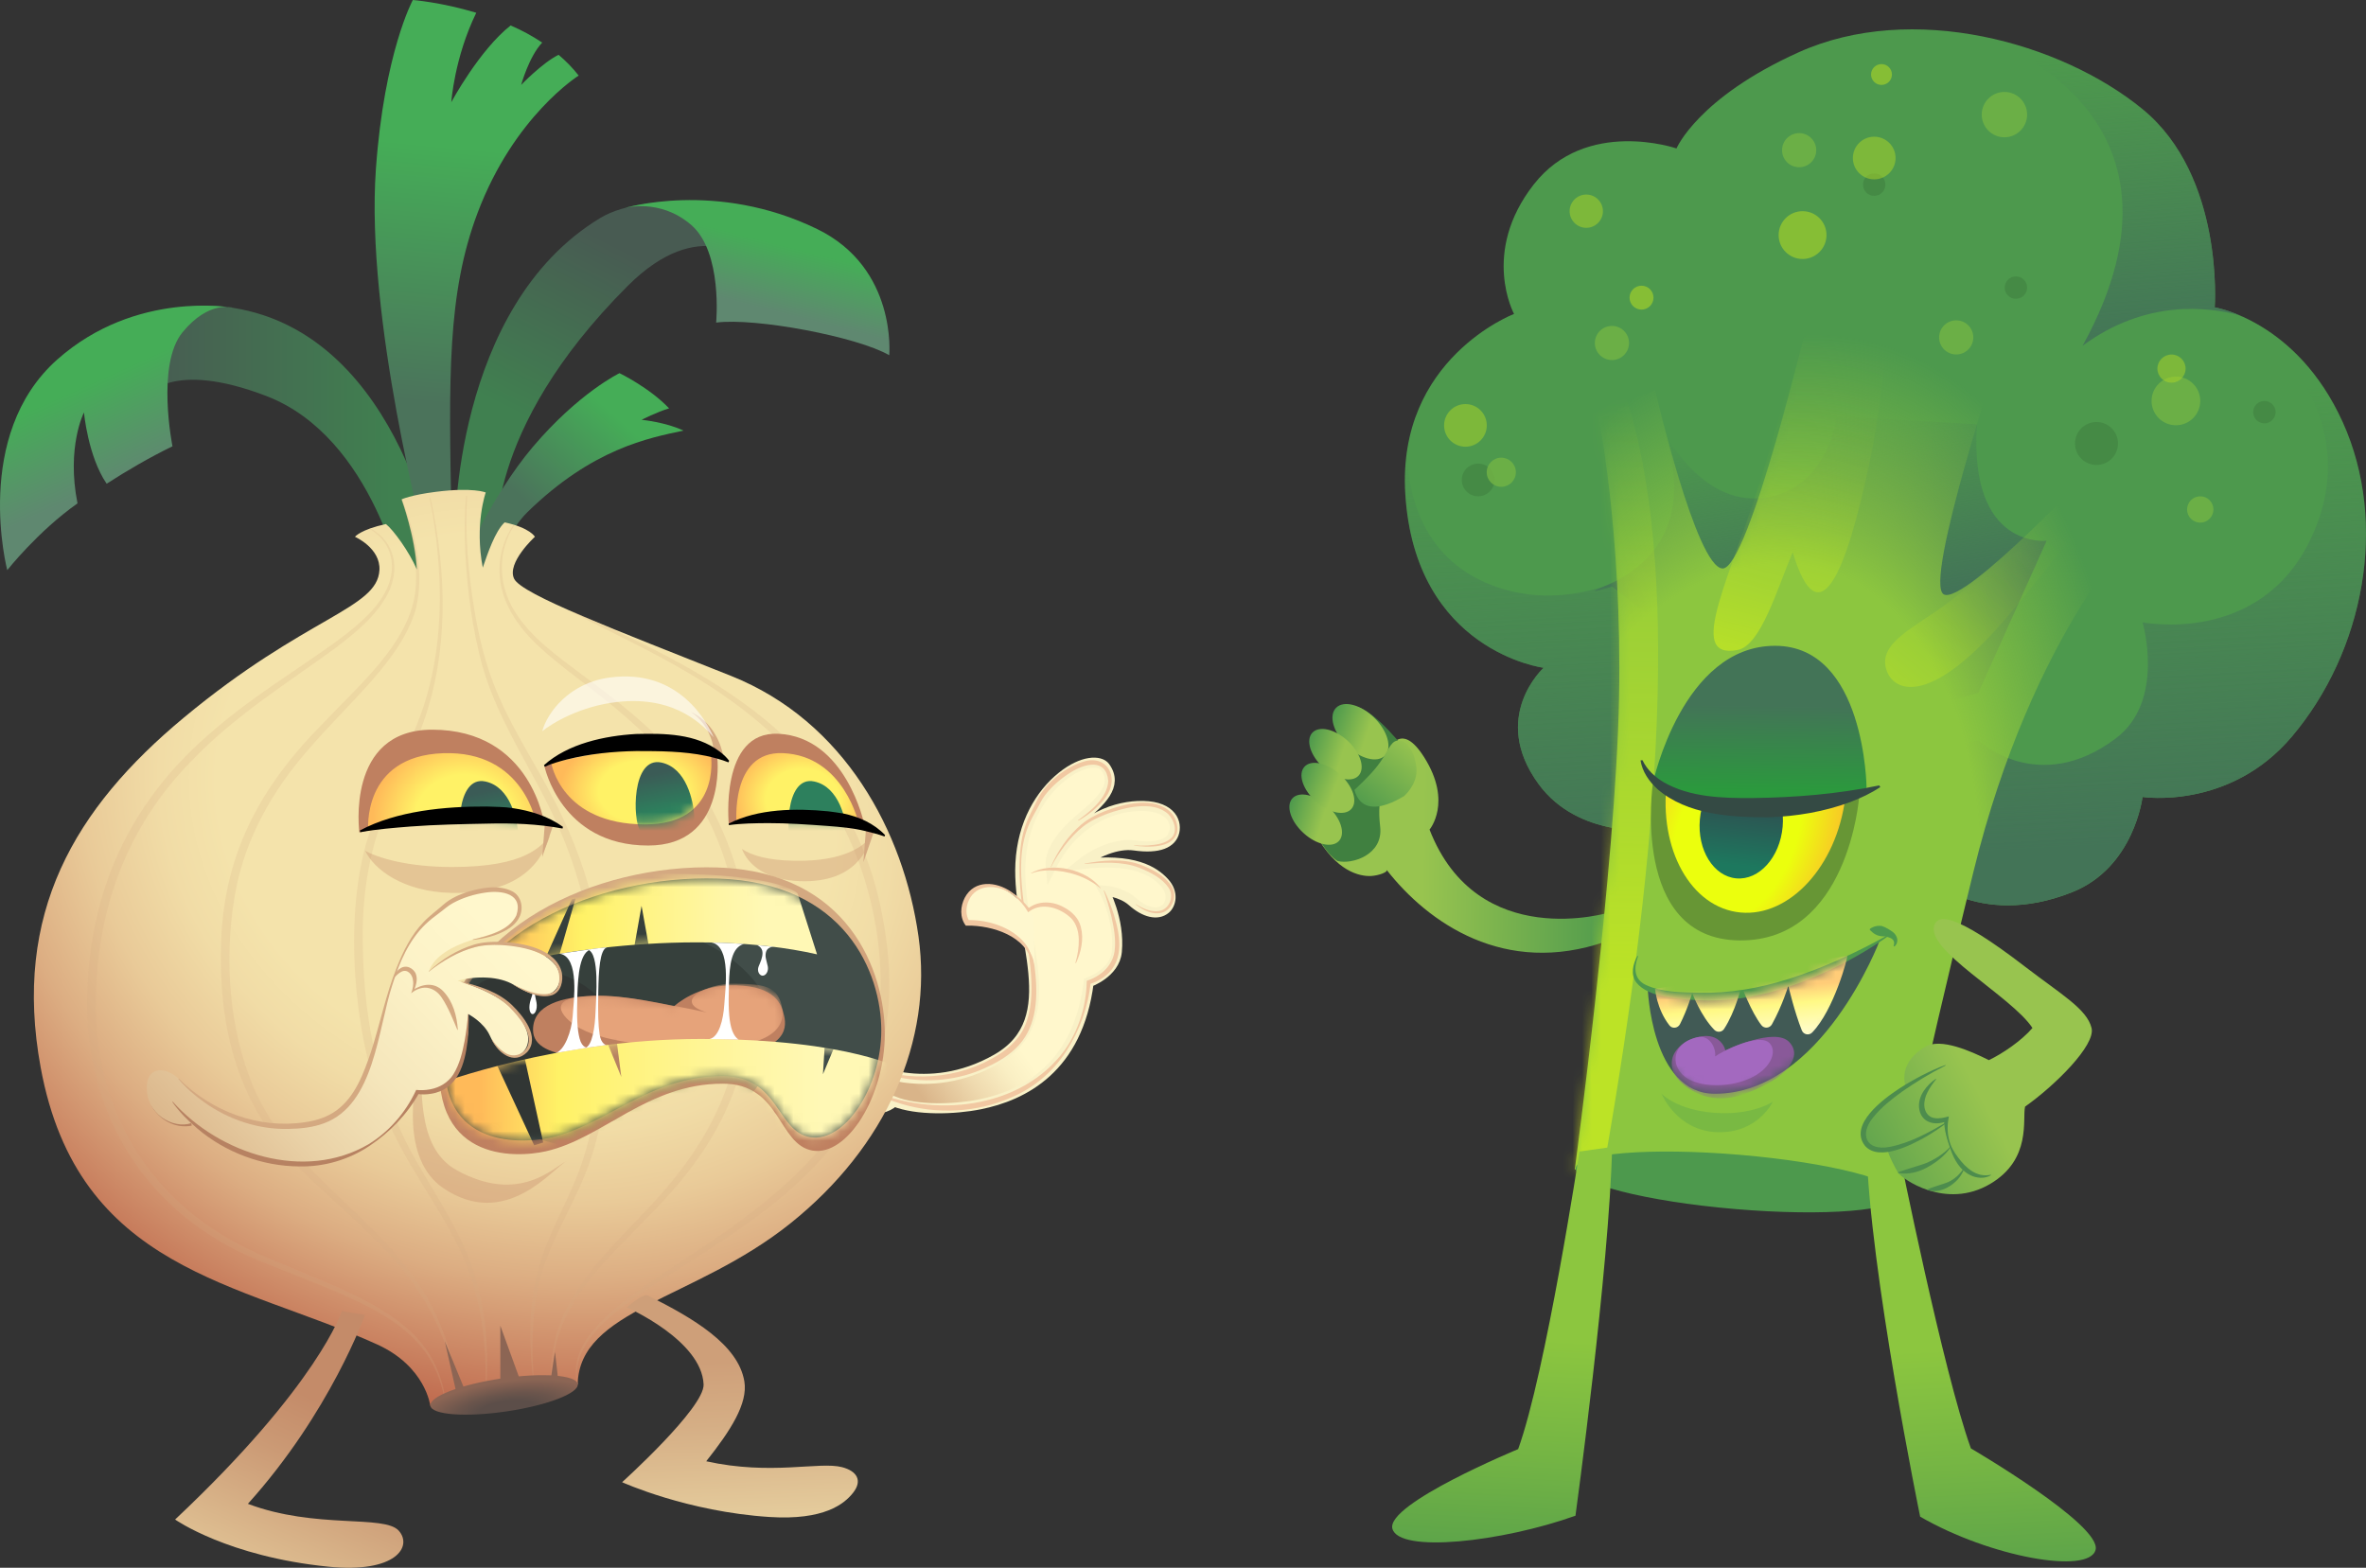 <svg width="252" height="167" viewBox="0 0 252 167" fill="none" xmlns="http://www.w3.org/2000/svg">
<rect x="0" y="0" width="252" height="167" fill="#333333" stroke="none"/>
<path d="M92.093 113.541C92.093 113.541 98.663 117.094 106.164 112.803C113.57 108.568 108.305 99.499 108.683 91.984C108.897 87.731 110.811 84.567 113.116 82.721C115.317 80.957 117.18 80.974 117.702 81.702C119.13 83.692 117.232 85.389 115.081 87.191C112.453 89.393 111.783 91.14 111.912 92.387C114.382 87.421 118.41 85.981 121.159 85.858C124.547 85.707 125.349 87.405 125.081 88.596C124.813 89.786 123.477 90.439 120.804 90.058C119.008 89.803 116.67 90.783 115.11 92.052C120.799 91.349 122.94 92.847 123.996 93.985C125.051 95.123 124.691 96.352 124.152 96.811C123.293 97.543 121.924 97.208 120.585 96.013C119.415 94.968 117.587 94.857 117.587 94.857C117.587 94.857 119.281 97.922 118.952 101.376C118.733 103.681 115.959 104.631 115.959 104.631C114.81 113.816 108.989 116.711 104.35 117.641C101.66 118.182 97.639 118.301 95.23 117.332C93.803 118.682 90.31 118.459 89.258 115.457C88.629 113.663 90.363 112.895 92.097 113.543L92.093 113.541Z" fill="url(#paint0_linear_473_10004)" stroke="#F9F1C7" stroke-width="1.07" stroke-miterlimit="10"/>
<path d="M109.813 93.016C111.971 91.748 115.757 92.597 117.236 94.601L117.21 94.627C115.709 93.356 113.705 92.731 111.752 92.714C111.102 92.719 110.43 92.792 109.83 93.049L109.813 93.016Z" fill="#F1C8A2"/>
<path d="M92.507 116.03C99.345 119.142 108.78 118.202 113.417 111.836C114.888 109.743 115.679 107.171 115.747 104.625V104.479C116.218 104.328 116.686 104.102 117.1 103.814C117.937 103.25 118.547 102.378 118.705 101.378C118.884 100.11 118.648 98.839 118.363 97.588C118.14 96.673 117.872 95.763 117.557 94.869L117.608 94.846C118.03 95.701 118.377 96.593 118.66 97.507C119.39 99.877 119.782 102.673 117.37 104.214C116.947 104.486 116.507 104.698 116.008 104.832L116.164 104.632C115.923 107.256 114.985 109.743 113.583 111.95C112.173 114.159 110.069 115.929 107.636 116.931C104.017 118.506 99.844 118.728 96.065 117.603C94.811 117.235 93.589 116.752 92.474 116.078L92.502 116.03H92.507Z" fill="#F1C8A2"/>
<path d="M114.823 87.375C116.185 86.391 117.983 84.944 118.037 83.166C117.815 80.764 115.573 81.308 114.057 82.263C113.025 82.902 112.074 83.715 111.331 84.668C110.945 85.154 110.712 85.731 110.401 86.255C110.091 86.799 109.796 87.337 109.559 87.907C108.597 90.216 108.66 92.794 108.921 95.242C109.39 100.207 112.343 107.682 108.183 111.676C107.255 112.576 106.121 113.211 104.959 113.743C102.079 115.092 98.754 115.389 95.653 114.75C94.42 114.498 93.208 114.125 92.079 113.567L92.103 113.517C96.737 115.326 102.109 115.045 106.335 112.35C107.359 111.716 108.274 110.895 108.876 109.849C110.57 106.89 109.663 102.262 109.215 98.985C108.75 95.9 108.309 92.738 108.792 89.628C108.895 89.006 109.051 88.389 109.27 87.792C109.589 86.9 110.076 86.09 110.463 85.237C111.363 83.385 113.596 81.596 115.589 81.078C117.119 80.672 118.399 81.542 118.41 83.164C118.354 84.519 117.366 85.54 116.403 86.354C115.914 86.754 115.399 87.115 114.85 87.422L114.822 87.374L114.823 87.375Z" fill="#F1C8A2"/>
<path d="M111.895 92.38C112.65 90.649 113.737 89.053 115.187 87.813C115.926 87.193 116.801 86.759 117.69 86.399C119.7 85.628 122.957 84.798 124.688 86.517C125.217 87.089 125.524 87.907 125.366 88.688C124.89 90.409 122.192 90.265 120.799 90.078L120.803 90.041C121.267 90.079 121.735 90.085 122.199 90.062C123.097 89.996 124.123 89.894 124.792 89.234C125.457 88.52 125.051 87.372 124.455 86.745C122.839 85.198 119.686 86.036 117.815 86.726C116.949 87.063 116.095 87.462 115.364 88.04C114.634 88.617 113.996 89.305 113.425 90.041C112.862 90.783 112.35 91.568 111.928 92.396L111.895 92.38Z" fill="#F1C8A2"/>
<path d="M115.524 91.986C117.444 91.646 119.547 91.411 121.434 92.095C122.693 92.578 124.015 93.214 124.768 94.393C125.422 95.367 124.923 96.847 123.801 97.208C122.768 97.5 121.747 96.953 120.957 96.345L120.978 96.314C121.773 96.805 122.775 97.281 123.716 96.974C124.641 96.63 125.043 95.385 124.47 94.575C123.745 93.495 122.486 92.899 121.31 92.424C119.476 91.724 117.45 91.878 115.528 92.024L115.524 91.988V91.986Z" fill="#F1C8A2"/>
<path d="M110.117 97.715C110.117 97.715 108.124 94.714 105.872 94.362C103.025 93.917 102.057 96.982 103.02 98.304C105.258 98.188 109.883 99.718 110.199 102.936L110.117 97.715Z" fill="#FEF7CE"/>
<path d="M109.897 102.625C109.37 99.698 105.639 98.563 103.036 98.599L102.87 98.606C102.203 97.734 102.276 96.55 102.754 95.63C103.783 93.671 106.116 93.896 107.697 94.996C108.455 95.51 109.124 96.119 109.691 96.849L109.446 96.814C110.55 95.894 112.166 95.97 113.354 96.67C114.17 97.1 114.883 97.8 115.114 98.717C115.463 100.022 115.147 101.425 114.592 102.607L114.54 102.587C114.778 101.758 114.923 100.902 114.9 100.061C114.881 99.249 114.658 98.415 114.097 97.821C112.97 96.729 111.05 96.076 109.662 97.059L109.507 97.173L109.417 97.024C108.97 96.286 108.349 95.609 107.604 95.14C106.183 94.195 104.006 94.152 103.21 95.861C102.869 96.548 102.804 97.505 103.262 98.13L103.008 98.009C105.22 97.948 107.77 98.747 109.185 100.513C109.662 101.116 109.942 101.871 109.956 102.618L109.9 102.623L109.897 102.625Z" fill="#F1C8A2"/>
<path d="M42.959 62.675C42.959 62.675 39.869 46.606 28.377 42.188C18.215 38.282 15.634 42.188 15.634 42.188L7.634 38.282C7.634 38.282 15.124 31.279 24.761 32.781C43.027 35.627 46.794 60.671 46.794 60.671L42.957 62.675H42.959Z" fill="url(#paint1_linear_473_10004)"/>
<path d="M18.371 47.537C18.371 47.537 16.611 38.838 19.441 35.394C22.269 31.949 24.763 32.779 24.763 32.779C24.763 32.779 14.496 30.86 6.116 38.281C-2.997 46.352 0.773 60.733 0.773 60.733C0.773 60.733 4.036 56.592 8.255 53.62C7.058 47.62 8.943 43.935 8.943 43.935C8.943 43.935 9.375 48.643 11.361 51.526C13.53 50.13 15.912 48.735 18.371 47.539V47.537Z" fill="url(#paint2_linear_473_10004)"/>
<path d="M45.323 57.946C45.323 57.946 38.897 33.892 40.037 17.991C40.926 5.592 43.97 0 43.97 0C43.97 0 47.003 0.236 50.726 1.36C48.383 6.172 48.069 10.878 48.069 10.878C48.069 10.878 51.055 5.335 54.387 2.711C55.613 3.244 56.596 3.774 57.75 4.536C56.343 6.014 55.507 9.046 55.507 9.046C55.507 9.046 57.759 6.693 59.495 5.837C60.276 6.498 60.999 7.235 61.636 8.051C61.636 8.051 54.757 12.341 50.86 22.696C47.634 31.27 47.792 40.165 48.083 55.185L45.321 57.943L45.323 57.946Z" fill="url(#paint3_linear_473_10004)"/>
<path d="M52.933 58.035C52.933 58.035 51.265 46.026 66.874 30.44C74.573 22.752 79.811 27.877 79.811 27.877L80.545 22.279C80.545 22.279 69.206 20.03 63.93 23.221C48.203 32.732 48.446 56.781 48.446 56.781L52.931 58.033L52.933 58.035Z" fill="url(#paint4_linear_473_10004)"/>
<path d="M49.142 60.252C49.142 60.252 52.347 52.802 56.738 47.62C61.636 41.841 65.984 39.75 65.984 39.75C65.984 39.75 69.196 41.309 71.265 43.501C69.964 43.881 68.342 44.718 68.342 44.718C68.342 44.718 70.961 44.98 72.794 45.87C69.128 46.644 63.103 47.778 56.157 54.572C54.201 56.486 52.314 60.732 52.314 60.732L49.144 60.251L49.142 60.252Z" fill="url(#paint5_linear_473_10004)"/>
<path d="M76.276 34.363C76.276 34.363 76.992 26.862 73.613 23.955C70.234 21.048 66.469 22.177 66.469 22.177C66.469 22.177 76.284 19.16 87.039 24.4C95.576 28.559 94.712 37.841 94.712 37.841C91.359 35.881 80.443 33.814 76.276 34.363Z" fill="url(#paint6_linear_473_10004)"/>
<path d="M37.804 57.179C37.804 57.179 38.403 56.408 41.107 55.822C41.909 56.463 43.584 58.761 44.403 60.671C44.246 57.219 42.778 53.191 42.778 53.191C42.778 53.191 43.733 52.73 46.432 52.389C50.425 51.884 51.735 52.46 51.735 52.46C51.735 52.46 50.53 55.861 51.42 60.463C51.945 58.947 52.73 56.592 53.749 55.644C56.49 56.234 56.971 57.179 56.971 57.179C56.971 57.179 53.95 59.942 54.754 61.64C55.557 63.339 65.771 67.17 77.87 72.001C89.97 76.832 96.255 88.6 97.827 99.74C99.399 110.881 94.37 122.178 84.156 130.338C73.942 138.498 61.686 139.49 61.528 147.466L45.83 149.745C45.83 149.745 45.343 145.558 40.157 143.205C25.486 136.545 8.312 135.359 4.331 113.706C1.314 97.293 7.963 86.097 19.573 76.448C32.615 65.61 40.182 64.888 40.413 60.732C40.544 58.379 37.801 57.177 37.801 57.177L37.804 57.179Z" fill="url(#paint7_radial_473_10004)"/>
<path d="M66.77 139.266C66.77 139.266 74.731 142.753 74.94 147.468C75.051 149.955 66.26 157.886 66.26 157.886C66.26 157.886 73.157 161.028 81.973 161.592C87.763 161.962 89.93 160.206 90.869 159.003C91.883 157.704 91.277 156.7 89.681 156.283C87.27 155.653 82.133 157.19 75.22 155.656C77.832 152.367 79.67 149.497 79.281 147.149C78.629 143.232 73.858 140.419 68.992 137.995C68.472 137.736 66.77 139.268 66.77 139.268V139.266Z" fill="url(#paint8_linear_473_10004)"/>
<path d="M36.41 139.653C36.41 139.653 33.945 147.468 18.651 161.861C18.651 161.861 24.241 165.814 34.994 166.887C42.189 167.606 43.971 164.721 42.467 163.047C40.916 161.323 33.597 162.908 26.404 160.189C35.204 150.425 38.869 140.07 38.869 140.07L36.411 139.655L36.41 139.653Z" fill="url(#paint9_linear_473_10004)"/>
<g style="mix-blend-mode:multiply" opacity="0.2">
<path d="M39.416 56.26C42.11 57.701 42.63 60.635 41.305 63.243C40.06 65.641 37.9 67.348 35.815 68.962C30.559 72.798 24.997 76.243 20.491 80.965C13.961 87.528 10.625 95.909 10.246 105.099C9.566 117.251 15.396 127.745 26.455 133.056C29.992 134.707 33.703 136.038 37.25 137.706C39.625 138.851 41.99 140.143 43.902 141.996C45.836 143.826 47.058 146.334 47.423 148.951L47.333 148.968C47.095 147.69 46.693 146.436 46.077 145.289C44.218 141.758 40.563 139.74 37.048 138.153C34.09 136.835 30.978 135.675 27.975 134.44C15.516 129.527 8.604 118.352 9.323 105.059C9.801 93.994 14.324 84.869 22.81 77.744C26.773 74.317 31.264 71.588 35.517 68.555C36.573 67.788 37.61 66.991 38.568 66.107C39.519 65.223 40.408 64.243 41.017 63.094C42.342 60.654 41.902 57.795 39.373 56.343L39.415 56.26H39.416Z" fill="#D4A981"/>
<path d="M42.824 53.176C44.237 56.854 45.284 61.123 44.243 65.039C43.373 67.842 41.57 70.231 39.672 72.418C37.397 75.01 34.949 77.365 32.733 79.977C29.058 84.18 26.227 89.161 25.145 94.666C23.907 101.048 24.241 108.33 26.469 114.456C30.537 125.93 42.53 130.017 46.959 141.258C47.843 143.38 48.432 145.615 48.787 147.88L48.697 147.897C46.622 137.236 40.876 132.844 33.42 125.937C26.053 119.118 23.39 111.181 23.53 101.293C23.618 91.312 27.564 83.923 34.493 76.964C38.083 73.119 43.408 68.677 44.208 63.254C44.504 60.994 44.208 58.693 43.705 56.482C43.446 55.374 43.131 54.275 42.736 53.209L42.824 53.176Z" fill="#D4A981"/>
<path d="M45.851 53.04C47.629 61.107 47.824 69.804 44.844 77.628C43.763 80.561 42.321 83.298 41.166 86.172C39.175 90.847 38.507 95.913 38.648 101.001C38.794 109.168 40.464 117.277 44.719 124.326C46.771 127.898 49.142 131.435 50.443 135.398C51.74 139.382 52.067 143.592 51.813 147.746H51.721C51.752 145.681 51.672 143.614 51.403 141.57C51.006 138.502 50.13 135.499 48.775 132.717C46.5 128.079 43.215 123.989 41.241 119.19C37.904 111.454 36.789 100.011 38.533 91.764C39.55 86.649 42.39 82.184 44.31 77.416C46.693 71.666 47.197 65.337 46.636 59.184C46.455 57.13 46.182 55.079 45.761 53.061L45.851 53.04Z" fill="#D4A981"/>
<path d="M49.74 52.832C49.517 56.875 49.865 60.944 50.517 64.933C51.015 67.927 51.721 70.853 52.895 73.642C54.836 78.338 57.785 82.44 59.947 87.124C60.82 88.989 61.592 90.909 62.23 92.875C64.107 98.78 64.759 104.988 64.74 111.164C64.717 115.295 64.248 119.46 62.944 123.4C61.347 128.247 58.206 132.424 57.265 137.463C56.651 140.429 56.65 143.489 56.82 146.506L56.728 146.516C56.295 142.484 56.314 138.321 57.554 134.422C58.771 130.534 61.032 127.068 62.204 123.166C62.816 121.233 63.229 119.241 63.483 117.23C63.982 113.203 63.912 109.121 63.594 105.08C63.154 99.013 61.771 92.995 59.203 87.464C56.684 81.924 53.062 76.864 51.385 70.959C50.314 67.036 49.778 62.974 49.564 58.919C49.472 56.887 49.464 54.85 49.65 52.823L49.742 52.834L49.74 52.832Z" fill="#D4A981"/>
<path d="M54.794 55.934C52.938 58.724 53.063 62.394 54.85 65.179C56.613 67.988 59.368 69.877 61.99 71.872C65.584 74.531 69.204 77.284 72.1 80.748C78.105 87.693 80.425 97.1 80.074 106.129C79.684 116.252 75.688 123.008 68.653 129.998C64.884 133.919 60.507 137.774 59.217 143.265C58.954 144.332 58.804 145.431 58.764 146.539H58.672C58.672 145.426 58.778 144.311 59.004 143.22C60.136 137.637 64.46 133.568 68.206 129.574C75.984 121.61 79.632 114.057 79.154 102.771C78.898 95.036 76.543 87.23 71.486 81.255C68.66 77.815 65.157 75.03 61.632 72.34C59.877 70.978 58.098 69.627 56.545 68.024C55.01 66.419 53.75 64.462 53.34 62.252C52.926 60.055 53.427 57.7 54.728 55.873L54.801 55.93L54.794 55.934Z" fill="#D4A981"/>
<path d="M61.124 65.185C77.01 72.209 91.079 79.786 94.161 98.566C96.462 112.001 91.615 121.375 80.91 129.358C76.25 132.908 71.159 135.668 66.477 139.096C64.684 140.475 62.862 142.012 61.933 144.115C61.47 145.158 61.343 146.336 61.575 147.458L61.484 147.478C61.21 146.341 61.302 145.124 61.74 144.038C63.448 139.684 70.945 135.595 74.827 132.856C82.42 127.815 90.206 121.575 92.789 112.456C95.168 103.917 93.159 93.249 88.537 85.76C84.891 79.805 79.375 75.247 73.403 71.733C71.41 70.549 69.357 69.464 67.288 68.416C65.22 67.366 63.126 66.364 61.079 65.266L61.123 65.185H61.124Z" fill="#D4A981"/>
</g>
<g opacity="0.3">
<path d="M48.168 92.354C43.39 92.354 40.267 91.378 38.897 90.63C39.832 92.599 42.904 94.994 48.084 95.115C56.545 95.315 58.062 90.47 58.587 89.011C57.632 90.093 56.079 92.354 48.168 92.354Z" fill="#BF8060"/>
</g>
<path d="M38.276 88.673C38.276 88.673 36.783 77.727 46.027 77.727C56.651 77.727 57.982 87.818 57.982 87.818C57.982 87.818 53.293 86.358 48.434 86.903C43.575 87.448 38.276 88.674 38.276 88.674V88.673Z" fill="#BF8060"/>
<path d="M39.218 88.497C39.218 88.497 38.484 80.547 47.18 80.233C55.876 79.918 57.131 87.79 57.131 87.79C57.131 87.79 53.046 86.717 48.646 87.136C44.246 87.554 39.218 88.496 39.218 88.496V88.497Z" fill="url(#paint10_radial_473_10004)"/>
<mask id="mask0_473_10004" style="mask-type:luminance" maskUnits="userSpaceOnUse" x="39" y="80" width="19" height="9">
<path d="M39.218 88.497C39.218 88.497 38.484 80.547 47.18 80.233C55.876 79.918 57.131 87.79 57.131 87.79C57.131 87.79 53.046 86.717 48.646 87.136C44.246 87.554 39.218 88.496 39.218 88.496V88.497Z" fill="white"/>
</mask>
<g mask="url(#mask0_473_10004)">
<path d="M49.45 90.517C48.629 89.419 48.509 82.56 51.702 83.247C54.373 83.822 55.107 87.327 55.211 89.001C55.303 90.486 50.34 91.71 49.45 90.517Z" fill="url(#paint11_linear_473_10004)"/>
</g>
<path d="M58.947 87.825L57.752 91.29L58.039 87.636L58.947 87.825Z" fill="#D4A981"/>
<path d="M38.328 88.466C42.248 86.359 47.444 85.891 51.829 85.911C52.644 85.946 53.796 85.948 54.597 86.08C56.509 86.365 58.356 86.927 59.957 88.075L59.917 88.256C57.258 87.764 54.55 87.66 51.851 87.735C49.229 87.785 46.34 87.842 43.738 88.04C41.947 88.185 40.138 88.323 38.371 88.647L38.33 88.466H38.328Z" fill="black"/>
<path d="M57.982 81.591C57.982 81.591 59.71 90.067 69.034 90.067C77.383 90.067 76.406 80.788 76.406 80.788C76.406 80.788 73.401 79.305 68.809 79.614C64.218 79.923 57.982 81.592 57.982 81.592V81.591Z" fill="#BF8060"/>
<path d="M58.714 81.278C58.714 81.278 59.761 87.816 68.717 87.816C76.731 87.816 75.737 80.599 75.737 80.599C75.737 80.599 72.961 79.343 68.717 79.606C64.474 79.868 58.714 81.28 58.714 81.28V81.278Z" fill="url(#paint12_radial_473_10004)"/>
<mask id="mask1_473_10004" style="mask-type:luminance" maskUnits="userSpaceOnUse" x="58" y="79" width="18" height="9">
<path d="M58.714 81.278C58.714 81.278 59.761 87.816 68.717 87.816C76.731 87.816 75.737 80.599 75.737 80.599C75.737 80.599 72.961 79.343 68.717 79.606C64.474 79.868 58.714 81.28 58.714 81.28V81.278Z" fill="white"/>
</mask>
<g mask="url(#mask1_473_10004)">
<path d="M68.196 88.497C67.375 87.4 67.255 80.54 70.448 81.228C73.119 81.802 73.853 85.307 73.957 86.981C74.05 88.466 69.086 89.69 68.196 88.497Z" fill="url(#paint13_linear_473_10004)"/>
</g>
<path d="M73.59 75.839C75.171 76.551 76.314 78.058 76.82 79.694C76.897 79.934 76.949 80.182 77.013 80.427L76.093 80.547C76.051 79.878 75.938 79.191 75.697 78.56C75.293 77.473 74.568 76.487 73.589 75.839H73.59Z" fill="#D4A981"/>
<path d="M57.938 81.507C60.495 79.211 64.397 78.38 67.735 78.185C70.782 78.11 74.112 78.133 76.646 80.049C77.016 80.328 77.364 80.646 77.662 81.038L77.584 81.207C76.823 80.898 76.011 80.701 75.208 80.517C72.768 80.012 70.255 80.005 67.775 80.003C65.286 80.043 62.794 80.297 60.377 80.901C59.575 81.104 58.771 81.339 58.025 81.674L57.94 81.509L57.938 81.507Z" fill="black"/>
<g style="mix-blend-mode:soft-light" opacity="0.6">
<path d="M65.724 74.778C61.816 75.221 58.789 77.034 57.75 77.898C58.295 75.87 60.657 72.763 64.883 72.178C72.425 71.132 75.416 77.148 76.01 78.537C75.107 77.56 72.196 74.045 65.724 74.778Z" fill="white"/>
</g>
<g opacity="0.3">
<path d="M84.601 91.691C81.667 91.639 79.984 91.081 79.022 90.427C79.679 92.149 81.639 93.759 85.276 93.867C91.215 94.042 92.474 90.288 92.843 89.011C92.173 89.958 90.154 91.792 84.601 91.691Z" fill="#BF8060"/>
</g>
<path d="M77.624 87.817C77.624 87.817 76.615 77.878 82.876 78.162C90.121 78.493 92.056 87.817 92.056 87.817C92.056 87.817 89.977 87.242 85.216 87.177C80.458 87.113 77.624 87.817 77.624 87.817Z" fill="#BF8060"/>
<path d="M78.45 87.817C78.45 87.817 77.716 79.99 83.373 80.224C89.921 80.495 91.491 87.817 91.491 87.817C91.491 87.817 89.611 87.346 85.31 87.294C81.01 87.242 78.45 87.817 78.45 87.817Z" fill="url(#paint14_radial_473_10004)"/>
<mask id="mask2_473_10004" style="mask-type:luminance" maskUnits="userSpaceOnUse" x="74" y="81" width="19" height="9">
<path d="M74.994 83.299C74.994 83.299 76.041 89.838 84.997 89.838C93.011 89.838 92.016 82.62 92.016 82.62C92.016 82.62 89.241 81.365 84.997 81.627C80.754 81.889 74.994 83.301 74.994 83.301V83.299Z" fill="white"/>
</mask>
<g mask="url(#mask2_473_10004)">
<mask id="mask3_473_10004" style="mask-type:luminance" maskUnits="userSpaceOnUse" x="78" y="80" width="14" height="8">
<path d="M78.45 87.817C78.45 87.817 77.716 79.99 83.373 80.224C89.921 80.495 91.491 87.817 91.491 87.817C91.491 87.817 89.611 87.346 85.31 87.294C81.01 87.242 78.45 87.817 78.45 87.817Z" fill="white"/>
</mask>
<g mask="url(#mask3_473_10004)">
<path d="M84.474 90.517C83.653 89.419 83.533 82.56 86.726 83.247C89.397 83.822 90.131 87.327 90.236 89.001C90.328 90.486 85.364 91.71 84.474 90.517Z" fill="url(#paint15_linear_473_10004)"/>
</g>
</g>
<path d="M93.152 88.381L91.957 91.846L92.244 88.192L93.152 88.381Z" fill="#D4A981"/>
<path d="M77.608 87.738C80.726 86.13 84.789 86.087 88.206 86.422C88.573 86.476 89.434 86.573 89.79 86.648C91.465 86.995 93.067 87.693 94.27 88.956L94.211 89.103C93.559 88.871 92.881 88.699 92.208 88.535C90.851 88.197 89.469 88.082 88.077 87.975C86.053 87.829 83.825 87.674 81.806 87.681C80.418 87.692 79.011 87.702 77.639 87.893L77.608 87.738Z" fill="black"/>
<path d="M76.457 92.405C63.243 91.971 48.623 99.046 46.985 111.414C45.345 123.78 54.818 123.384 58.14 122.636C64.234 121.262 68.938 115.432 76.992 115.432C83.196 115.432 82.837 121.933 86.543 122.561C90.25 123.19 94.241 116.759 94.241 110.118C94.241 103.477 90.389 92.865 76.457 92.408V92.405Z" fill="url(#paint16_linear_473_10004)"/>
<path d="M76.441 93.587C63.493 93.189 49.171 99.655 47.564 110.952C45.957 122.249 55.239 121.887 58.493 121.203C64.465 119.948 69.074 114.621 76.964 114.621C83.043 114.621 82.691 120.559 86.323 121.134C89.954 121.707 93.865 115.833 93.865 109.766C93.865 103.698 90.091 94.006 76.439 93.587H76.441Z" fill="#414D49"/>
<mask id="mask4_473_10004" style="mask-type:luminance" maskUnits="userSpaceOnUse" x="47" y="93" width="47" height="29">
<path d="M76.441 93.587C63.493 93.189 49.171 99.655 47.564 110.952C45.957 122.249 55.239 121.887 58.493 121.203C64.465 119.948 69.074 114.621 76.964 114.621C83.043 114.621 82.691 120.559 86.323 121.134C89.954 121.707 93.865 115.833 93.865 109.766C93.865 103.698 90.091 94.006 76.439 93.587H76.441Z" fill="white"/>
</mask>
<g mask="url(#mask4_473_10004)">
<path d="M64.797 122.441C74.594 122.441 82.535 117.019 82.535 110.33C82.535 103.641 74.594 98.219 64.797 98.219C55.001 98.219 47.06 103.641 47.06 110.33C47.06 117.019 55.001 122.441 64.797 122.441Z" fill="#36403C"/>
<path d="M56.469 120.672C61.83 120.672 66.177 116.78 66.177 111.98C66.177 107.18 61.83 103.288 56.469 103.288C51.107 103.288 46.761 107.18 46.761 111.98C46.761 116.78 51.107 120.672 56.469 120.672Z" fill="#313634"/>
</g>
<path d="M74.994 112.626C64.243 112.88 56.773 113.253 56.773 109.696C56.773 106.977 59.924 106.209 63.208 106.07C66.491 105.931 71.797 107.187 71.797 107.187C71.797 107.187 74.284 104.816 78.418 104.955C82.552 105.094 83.241 106.907 83.524 108.232C83.808 109.557 83.935 112.414 74.994 112.626Z" fill="#BF8060"/>
<mask id="mask5_473_10004" style="mask-type:luminance" maskUnits="userSpaceOnUse" x="56" y="104" width="28" height="9">
<path d="M74.994 112.626C64.243 112.88 56.773 113.253 56.773 109.696C56.773 106.977 59.924 106.209 63.208 106.07C66.491 105.931 71.797 107.187 71.797 107.187C71.797 107.187 74.284 104.816 78.418 104.955C82.552 105.094 83.241 106.907 83.524 108.232C83.808 109.557 83.935 112.414 74.994 112.626Z" fill="white"/>
</mask>
<g mask="url(#mask5_473_10004)">
<path d="M62.337 106.124C57.752 106.419 60.319 108.76 61.811 109.557C64.815 111.162 70.505 111.581 75.185 111.581C82.992 111.581 83.526 108.864 83.331 107.529C82.942 104.853 81.121 104.844 78.224 104.78C75.326 104.716 71.45 106.697 75.29 107.848C75.29 107.848 73.018 107.352 70.194 106.845C67.919 106.437 65.434 105.924 62.337 106.124Z" fill="#E6A37A"/>
</g>
<mask id="mask6_473_10004" style="mask-type:luminance" maskUnits="userSpaceOnUse" x="47" y="93" width="47" height="29">
<path d="M76.441 93.587C63.493 93.189 49.171 99.655 47.564 110.952C45.957 122.249 55.239 121.887 58.493 121.203C64.465 119.948 69.074 114.621 76.964 114.621C83.043 114.621 82.691 120.559 86.323 121.134C89.954 121.707 93.865 115.833 93.865 109.766C93.865 103.698 90.091 94.006 76.439 93.587H76.441Z" fill="white"/>
</mask>
<g mask="url(#mask6_473_10004)">
<path d="M50.218 103.75C57.133 101.449 74.103 98.729 87.023 101.657L84.956 95.171C84.956 95.171 83.182 93.082 71.03 93.08C58.879 93.078 50.218 103.748 50.218 103.748V103.75Z" fill="url(#paint17_linear_473_10004)"/>
<mask id="mask7_473_10004" style="mask-type:luminance" maskUnits="userSpaceOnUse" x="50" y="93" width="38" height="11">
<path d="M50.218 103.75C57.133 101.449 74.103 98.729 87.023 101.657L84.956 95.171C84.956 95.171 83.182 93.082 71.03 93.08C58.879 93.078 50.218 103.748 50.218 103.748V103.75Z" fill="white"/>
</mask>
<g mask="url(#mask7_473_10004)">
<path d="M60.909 95.789L61.295 95.715L59.456 102.135L57.982 102.305L60.909 95.789Z" fill="#36403C"/>
<path d="M68.331 96.493L69.1 100.761L67.542 100.918L68.331 96.493Z" fill="#36403C"/>
</g>
<path d="M46.585 115.484C46.585 115.484 59.366 110.672 74.59 110.672C90.733 110.672 96.283 114.005 96.283 114.005L92.697 123.853L48.083 125.666L46.585 115.484Z" fill="url(#paint18_linear_473_10004)"/>
<mask id="mask8_473_10004" style="mask-type:luminance" maskUnits="userSpaceOnUse" x="46" y="110" width="51" height="16">
<path d="M46.585 115.484C46.585 115.484 59.366 110.672 74.59 110.672C90.733 110.672 96.283 114.005 96.283 114.005L92.697 123.853L48.083 125.666L46.585 115.484Z" fill="white"/>
</mask>
<g mask="url(#mask8_473_10004)">
<path d="M57.855 121.705L56.895 121.997L52.74 113.032L55.865 112.631L57.855 121.705Z" fill="#313634"/>
<path d="M66.175 114.719L64.604 110.87L65.644 110.594L66.175 114.719Z" fill="#B78262"/>
<path d="M87.651 114.428L87.853 111.197H89.008L87.651 114.428Z" fill="#414D49"/>
</g>
</g>
<g opacity="0.3">
<path d="M48.651 124.659C44.07 122.148 45.237 115.198 44.63 113.628C44.06 115.776 42.646 123.475 47.225 126.569C53.916 131.093 58.937 124.372 60.35 123.685C58.949 124.319 55.342 128.327 48.651 124.659Z" fill="#BF8060"/>
</g>
<path d="M75.776 100.398C77.907 100.77 77.244 105.478 77.14 107.048C77.036 108.618 76.58 110.474 75.568 110.679L78.677 110.735C78.677 110.735 78.154 110.5 77.874 109.419C77.622 108.443 77.564 107.192 77.641 104.794C77.705 102.757 77.909 100.911 79.237 100.553C79.237 100.553 77.175 100.414 75.778 100.398H75.776Z" fill="white"/>
<path d="M59.632 101.593C61.763 101.965 61.1 106.673 60.996 108.243C60.891 109.813 60.124 111.977 59.112 112.181L62.608 111.593C62.608 111.593 62.008 111.693 61.728 110.613C61.476 109.637 61.418 108.387 61.495 105.989C61.559 103.952 61.728 101.272 63.091 101.091C63.091 101.091 61.088 101.362 59.632 101.591V101.593Z" fill="white"/>
<path d="M62.618 101.164C63.884 101.536 63.491 106.244 63.429 107.814C63.366 109.384 63.091 111.423 62.31 111.638L64.589 111.317C64.589 111.317 64.03 111.266 63.864 110.184C63.714 109.208 63.679 107.958 63.724 105.56C63.763 103.523 63.864 101.088 64.672 100.909C64.672 100.909 63.49 101.001 62.617 101.164H62.618Z" fill="white"/>
<path d="M80.594 100.664C80.594 100.664 81.218 100.852 81.215 101.503C81.215 102.027 80.994 102.477 80.806 102.934C80.592 103.455 80.895 103.929 81.222 103.931C81.587 103.931 81.881 103.436 81.775 102.934C81.625 102.236 81.469 101.956 81.573 101.468C81.677 100.98 82.1 100.819 82.58 100.883C81.585 100.765 80.592 100.664 80.592 100.664H80.594Z" fill="white"/>
<path d="M56.098 102.206C56.098 102.206 56.731 102.284 56.771 102.934C56.959 105.985 56.617 106.011 56.45 106.763C56.279 107.529 56.476 108.026 56.728 108.026C56.98 108.026 57.262 107.527 57.145 106.801C57.032 106.098 56.771 105.886 57.065 102.852C57.13 102.184 57.714 101.767 58.194 101.829C56.895 102.027 56.098 102.205 56.098 102.205V102.206Z" fill="white"/>
<path d="M48.742 148.958L47.378 142.892L49.728 148.592L53.29 147.633V141.218L55.524 147.355H58.587L59.112 144.007L59.575 148.051L48.742 148.958Z" fill="#8C6554"/>
<path d="M53.947 150.345C58.281 149.706 61.679 148.403 61.535 147.433C61.392 146.463 57.763 146.195 53.429 146.833C49.095 147.471 45.698 148.775 45.841 149.745C45.984 150.714 49.614 150.983 53.947 150.345Z" fill="url(#paint19_radial_473_10004)"/>
<path d="M16.067 117.679C16.987 119.037 18.683 119.878 20.3 119.364L20.427 119.906C18.63 120.262 16.904 119.255 16.067 117.681V117.679Z" fill="#B78262"/>
<path d="M19.017 114.908C19.017 114.908 23.603 120.797 32.199 119.88C40.684 118.973 39.514 108.555 42.884 101.826C44.792 98.016 47.818 95.888 50.67 95.123C53.523 94.357 55.095 95.154 55.279 96.029C55.785 98.426 53.366 99.218 50.67 100.004C47.378 100.965 46.062 102.298 45.677 103.491C49.938 99.935 54.206 100.232 56.773 101.223C59.935 102.446 59.985 104.321 59.262 105.304C58.538 106.287 57.053 106.348 54.757 104.928C53.215 103.972 50.681 103.931 48.742 104.467C54.234 106.107 55.59 108.338 56.1 109.802C56.61 111.266 55.783 112.247 55.107 112.452C54.025 112.779 52.907 111.923 52.161 110.29C51.51 108.865 49.881 108.027 49.881 108.027C49.881 108.027 50.197 111.513 48.507 114.545C47.378 116.568 44.456 116.323 44.456 116.323C39.707 124.274 33.213 124.588 28.589 123.579C25.907 122.994 22.178 121.49 20.363 119.637C18.512 120.299 15.404 118.696 15.648 115.523C15.794 113.628 17.69 113.619 19.017 114.91V114.908Z" fill="url(#paint20_linear_473_10004)"/>
<path d="M41.877 104.196C42.083 103.497 42.782 102.729 43.584 103.047C43.909 103.182 44.192 103.443 44.303 103.781C44.519 104.398 44.277 105.044 44.051 105.6L43.914 105.494C44.985 104.789 46.253 104.587 47.217 105.593C48.255 106.694 48.665 108.225 48.766 109.689L48.712 109.7C48.224 108.545 47.763 107.355 47.083 106.322C46.756 105.817 46.316 105.431 45.756 105.273C45.074 105.075 44.314 105.351 43.792 105.81C43.957 105.381 44.063 104.882 43.989 104.438C43.942 103.832 43.408 103.179 42.759 103.507C42.458 103.658 42.18 103.929 41.926 104.217L41.877 104.191V104.196Z" fill="#D4A981"/>
<path d="M18.394 117.351C23.403 122.945 32.42 125.871 39.229 121.901C41.418 120.575 43.176 118.537 44.265 116.233L44.326 116.099C44.818 116.15 45.337 116.132 45.834 116.033C46.827 115.853 47.736 115.299 48.284 114.448C48.957 113.359 49.255 112.1 49.495 110.839C49.658 109.912 49.78 108.97 49.853 108.026H49.909C49.952 108.979 49.909 109.934 49.801 110.884C49.516 113.347 48.749 116.065 45.919 116.509C45.423 116.589 44.935 116.606 44.423 116.528L44.648 116.408C43.37 118.713 41.512 120.614 39.338 122.073C37.157 123.53 34.519 124.307 31.888 124.248C27.94 124.237 24.03 122.766 21.023 120.22C20.023 119.381 19.098 118.447 18.349 117.383L18.394 117.35V117.351Z" fill="#B78262"/>
<path d="M50.361 100.068C51.999 99.718 54.239 99.105 54.999 97.503C55.761 95.213 53.491 94.813 51.717 95.079C50.516 95.249 49.317 95.612 48.255 96.189C47.705 96.479 47.262 96.913 46.764 97.269C46.262 97.642 45.775 98.017 45.33 98.443C43.519 100.173 42.538 102.557 41.792 104.903C40.224 109.639 39.919 117.666 34.504 119.656C33.291 120.106 31.997 120.234 30.719 120.255C27.538 120.335 24.373 119.272 21.792 117.442C20.764 116.716 19.804 115.887 18.996 114.925L19.037 114.889C22.552 118.406 27.584 120.304 32.538 119.531C33.731 119.362 34.9 118.977 35.872 118.26C37.85 116.789 38.742 114.307 39.517 112.036C40.479 109.068 41.084 105.98 42.251 103.076C42.944 101.327 43.794 99.594 45.111 98.222C45.761 97.533 46.533 96.988 47.23 96.362C47.961 95.715 48.87 95.314 49.782 95.01C51.274 94.56 53.086 94.211 54.549 94.938C55.524 95.425 55.796 96.717 55.34 97.653C55.053 98.276 54.528 98.721 53.978 99.046C52.872 99.681 51.62 99.983 50.366 100.122L50.359 100.067L50.361 100.068Z" fill="#D4A981"/>
<path d="M45.665 103.476C47.053 102.192 48.69 101.168 50.517 100.615C51.444 100.344 52.42 100.298 53.378 100.325C55.592 100.419 59.277 101.058 59.843 103.621C60.008 104.495 59.757 105.641 58.839 105.992C57.507 106.456 55.867 105.612 54.747 104.94L54.764 104.907C55.173 105.129 55.599 105.322 56.036 105.487C57.182 105.942 59.232 106.393 59.531 104.714C60.074 101.576 55.679 100.793 53.364 100.671C52.436 100.631 51.493 100.654 50.59 100.891C49.69 101.126 48.827 101.499 48.01 101.944C47.196 102.397 46.411 102.911 45.69 103.5L45.665 103.472V103.476Z" fill="#D4A981"/>
<path d="M49.147 104.572C51.043 105.03 53.062 105.66 54.514 107.043C55.709 108.206 57.575 110.466 56.145 112.076C54.707 113.489 53.09 112.171 52.368 110.742L52.399 110.723C52.756 111.261 53.196 111.758 53.74 112.109C54.603 112.709 55.724 112.405 56.182 111.468C56.775 110.032 55.22 108.26 54.272 107.293C52.874 105.916 50.956 105.245 49.138 104.606L49.149 104.572H49.147Z" fill="#D4A981"/>
<path d="M204.776 93.123C204.776 93.123 210.543 99.057 220.681 95.043C227.31 92.419 228.197 84.892 228.197 84.892C228.197 84.892 237.459 86.316 244.102 78.464C251.783 69.382 254.413 55.776 249.518 44.957C244.624 34.137 235.886 32.741 235.886 32.741C235.886 32.741 236.935 18.779 228.197 11.624C219.459 4.467 203.636 0.142 191.582 5.566C180.834 10.403 178.561 15.812 178.561 15.812C178.561 15.812 168.948 12.495 163.356 19.652C157.697 26.892 161.259 33.438 161.259 33.438C161.259 33.438 148.773 38.2 149.677 52.635C150.725 69.389 164.404 71.135 164.404 71.135C164.404 71.135 158.638 76.37 163.88 83.527C168.147 89.349 176.114 88.414 176.114 88.414L204.776 93.125V93.123Z" fill="#4D994D"/>
<path d="M217.985 57.599C217.985 57.599 209.651 58.578 210.573 45.199L195.626 44.341C195.626 44.341 194.755 52.148 187.854 53.033C180.954 53.917 176.971 45.52 176.971 45.52C176.971 45.52 182.591 57.616 170.788 62.486C168.278 63.521 171.707 62.486 171.707 62.486L192.461 78.885L210.712 73.806L217.984 57.601L217.985 57.599Z" fill="url(#paint21_linear_473_10004)"/>
<path d="M228.197 84.894C228.197 84.894 227.31 92.419 220.681 95.045C210.545 99.059 204.776 93.125 204.776 93.125L176.114 88.414C176.114 88.414 168.146 89.349 163.88 83.527C158.638 76.372 164.404 71.135 164.404 71.135C164.404 71.135 150.725 69.391 149.677 52.635C149.576 51.011 149.644 49.508 149.846 48.122C149.929 52.046 151.169 59.34 158.826 62.312C166.792 65.406 173.954 61.133 173.954 61.133L183.664 82.403L210.714 78.879C210.714 78.879 217.074 84.869 225.337 78.667C230.68 74.657 228.199 66.288 228.199 66.288C228.199 66.288 240.559 68.792 246.018 57.596C251.925 45.477 242.675 36.584 239.676 34.123C242.639 35.644 246.711 38.748 249.52 44.957C254.414 55.776 251.783 69.382 244.102 78.466C237.461 86.32 228.197 84.894 228.197 84.894Z" fill="url(#paint22_linear_473_10004)"/>
<path d="M171.472 97.179C171.472 97.179 157.378 101.527 152.26 88.368C152.26 88.368 154.726 85.464 151.687 80.662C149.254 76.819 147.984 79.521 147.348 80.667C146.841 81.581 143.719 79.704 143.29 80.466C142.461 81.946 145.943 85.057 144.45 86.01C142.947 86.968 138.978 83.906 138.255 85.445C137.314 87.448 139.634 87.968 140.134 88.876C142.301 92.826 144.811 93.369 146.021 93.313C146.808 93.276 147.886 92.89 147.681 92.65C152.113 98.325 160.278 104.03 171.023 100.294C174.255 99.171 171.472 97.181 171.472 97.181V97.179Z" fill="url(#paint23_linear_473_10004)"/>
<path d="M144.255 75.234C143.311 75.154 142.848 77.519 142.848 77.519L144.258 80.587L141.911 84.457C141.911 84.457 142.689 87.779 139.659 87.8C141.212 91.168 142.478 91.718 142.478 91.718C143.981 92.109 147.353 91.069 147 88.061C146.611 84.758 147.336 82.939 149.95 80.194C149.95 80.194 146.333 75.413 144.255 75.238V75.234Z" fill="#408040"/>
<path d="M143.437 79.433C142.001 78.028 141.493 76.222 142.301 75.399C143.109 74.576 144.928 75.047 146.363 76.453C147.799 77.858 148.308 79.665 147.5 80.488C146.692 81.311 144.873 80.839 143.437 79.433Z" fill="url(#paint24_linear_473_10004)"/>
<path d="M138.828 88.731C137.458 87.479 136.932 85.827 137.652 85.041C138.373 84.255 140.067 84.634 141.437 85.886C142.807 87.139 143.333 88.791 142.613 89.577C141.893 90.363 140.198 89.984 138.828 88.731Z" fill="url(#paint25_linear_473_10004)"/>
<path d="M140.921 81.749C139.562 80.486 139.048 78.829 139.775 78.049C140.502 77.269 142.193 77.662 143.553 78.925C144.913 80.189 145.426 81.845 144.699 82.625C143.973 83.405 142.281 83.013 140.921 81.749Z" fill="url(#paint26_linear_473_10004)"/>
<path d="M144.258 84.142C145.392 88.243 150.722 83.838 149.346 84.984C150.133 84.328 151.06 83.097 150.844 81.624C150.706 80.681 150.49 79.932 149.773 79.212C149.483 78.923 148.933 78.772 148.559 78.979C147.963 79.307 147.773 80.217 146.674 81.631C145.843 82.702 144.257 84.144 144.257 84.144L144.258 84.142Z" fill="url(#paint27_linear_473_10004)"/>
<path d="M140.138 85.358C138.758 84.117 138.217 82.47 138.931 81.678C139.644 80.886 141.342 81.25 142.723 82.491C144.103 83.732 144.644 85.38 143.93 86.171C143.217 86.963 141.519 86.599 140.138 85.358Z" fill="url(#paint28_linear_473_10004)"/>
<path d="M228.197 55.759C228.197 55.759 216.487 67.196 210.195 92.836C204.097 117.682 202.329 127.331 202.329 127.331L167.724 124.564C167.724 124.564 172.094 92.283 172.442 74.391C172.791 56.498 170.169 43.953 170.169 43.953L176.286 41.555C176.286 41.555 180.656 60.371 183.451 60.556C186.248 60.74 192.714 33.44 192.714 33.44L213.163 36.944C213.163 36.944 204.773 62.216 207.046 63.322C209.319 64.429 223.649 49.119 223.649 49.119L228.193 55.759H228.197Z" fill="url(#paint29_radial_473_10004)"/>
<mask id="mask9_473_10004" style="mask-type:luminance" maskUnits="userSpaceOnUse" x="167" y="33" width="62" height="95">
<path d="M228.197 55.759C228.197 55.759 216.487 67.196 210.195 92.836C204.097 117.682 202.329 127.331 202.329 127.331L167.724 124.564C167.724 124.564 172.094 92.283 172.442 74.391C172.791 56.498 170.169 43.953 170.169 43.953L176.286 41.555C176.286 41.555 180.656 60.371 183.451 60.556C186.248 60.74 192.714 33.44 192.714 33.44L213.163 36.944C213.163 36.944 204.773 62.216 207.046 63.322C209.319 64.429 223.649 49.119 223.649 49.119L228.193 55.759H228.197Z" fill="white"/>
</mask>
<g mask="url(#mask9_473_10004)">
<path style="mix-blend-mode:soft-light" d="M201.265 31.817C201.29 31.958 200.781 41.339 199.158 49.098C196.592 61.362 193.692 67.959 190.939 58.825C189.302 62.642 187.56 68.766 185.078 69.236C179.374 70.316 184.448 61.477 188.004 49.499C192.162 35.499 193.301 28.871 193.301 28.871L201.267 31.817H201.265Z" fill="url(#paint30_linear_473_10004)"/>
<path style="mix-blend-mode:soft-light" d="M173.135 42.129C178.939 59.905 176.971 89.468 170.843 124.248L163.99 128.413C163.99 128.413 167.236 44.785 167.334 45.079C167.431 45.373 173.137 42.129 173.137 42.129H173.135Z" fill="url(#paint31_linear_473_10004)"/>
<path d="M221.777 51.233C221.777 51.233 213.295 59.696 207.803 63.956C204.109 66.822 199.719 68.467 201.009 71.592C201.901 73.752 205.788 75.225 214.042 65.404C219.448 58.973 223.78 52.931 223.78 52.931L221.777 51.232V51.233Z" fill="url(#paint32_linear_473_10004)"/>
</g>
<path d="M175.495 105.181C175.495 105.181 183.889 110.353 200.212 100.174C200.212 100.174 194.051 116.508 182.642 116.508C175.833 116.508 175.494 105.181 175.494 105.181H175.495Z" fill="#415A55"/>
<path d="M201.239 99.517C197.794 101.444 194.206 103.111 190.442 104.301C187.351 105.28 184.155 105.825 180.914 105.745C179.048 105.692 177.032 105.71 175.319 104.929C174.008 104.315 174.006 103.071 174.471 101.858L174.395 101.818C173.921 102.68 173.637 103.84 174.302 104.682C175.616 106.298 178.928 106.433 180.888 106.543C186.917 106.87 192.775 104.68 197.939 101.738C199.09 101.073 200.217 100.367 201.293 99.586L201.241 99.517H201.239Z" fill="#4D994D"/>
<path d="M201.763 100.828C202.288 100.398 202.115 99.689 201.626 99.296C201.286 99.042 200.849 98.777 200.448 98.643C199.994 98.567 199.55 98.668 199.161 98.948L199.151 99.052C199.558 99.478 199.921 99.683 200.426 99.734C200.703 99.723 200.994 99.779 201.248 99.878C201.655 100.012 201.854 100.334 201.683 100.762L201.763 100.828Z" fill="#4D994D"/>
<path d="M184.833 128.791C175.305 127.984 167.691 126.036 167.826 124.441C167.962 122.845 175.796 122.207 185.324 123.014C194.852 123.821 202.466 125.769 202.33 127.364C202.195 128.96 194.361 129.599 184.833 128.791Z" fill="#4D994D"/>
<path d="M168.224 122.663C168.224 122.663 164.648 146.212 161.696 154.363C161.696 154.363 147.613 160.181 148.301 162.831C148.989 165.484 159.974 164.251 167.802 161.456C167.802 161.456 171.413 135.036 171.707 122.171L168.224 122.662V122.663Z" fill="url(#paint33_linear_473_10004)"/>
<path d="M198.014 84.894C198.014 84.894 196.887 100.32 185.233 100.174C173.58 100.028 176.054 83.377 176.054 83.377C176.054 83.377 178.594 85.441 184.643 86.031C191.141 86.664 198.014 84.894 198.014 84.894Z" fill="#679635"/>
<path d="M184.906 97.14C179.715 96.291 176.461 89.781 177.639 82.6C178.816 75.419 183.98 70.286 189.171 71.135C194.363 71.983 197.616 78.493 196.439 85.674C195.261 92.856 190.098 97.989 184.906 97.14Z" fill="url(#paint34_radial_473_10004)"/>
<path d="M184.932 93.565C182.498 93.348 180.76 90.536 181.051 87.284C181.343 84.032 183.552 81.572 185.987 81.79C188.421 82.007 190.159 84.819 189.868 88.071C189.576 91.323 187.367 93.783 184.932 93.565Z" fill="url(#paint35_linear_473_10004)"/>
<path d="M198.806 83.925C198.806 83.925 192.261 86.704 185.454 86.095C177.399 85.377 176.055 83.375 176.055 83.375C176.055 83.375 179.184 68.784 189.068 68.792C198.668 68.801 198.806 83.923 198.806 83.923V83.925Z" fill="url(#paint36_linear_473_10004)"/>
<path d="M200.152 83.664C195.659 84.596 191.219 84.951 186.661 85.008C183.478 85.028 180.006 84.939 177.192 83.322C176.26 82.763 175.419 81.993 174.94 80.977L174.731 80.996C174.919 82.21 175.649 83.245 176.532 84.059C179.714 86.803 184.373 87.066 188.386 87.059C191.346 86.96 194.309 86.464 197.09 85.429C198.202 85.003 199.28 84.502 200.273 83.835L200.152 83.664Z" fill="#344A44"/>
<mask id="mask10_473_10004" style="mask-type:luminance" maskUnits="userSpaceOnUse" x="175" y="100" width="26" height="17">
<path d="M175.495 105.181C175.495 105.181 183.889 110.353 200.212 100.174C200.212 100.174 194.051 116.508 182.642 116.508C175.833 116.508 175.494 105.181 175.494 105.181H175.495Z" fill="white"/>
</mask>
<g mask="url(#mask10_473_10004)">
<path d="M188.708 115.167C189.817 114.543 192.118 112.678 190.577 111.009C189.035 109.339 183.725 111.925 183.758 111.892C183.791 111.859 183.281 109.911 180.938 110.447C178.054 111.108 176.692 113.896 179.921 115.984C183.152 118.073 186.379 116.475 188.708 115.165V115.167Z" fill="#895999"/>
<path d="M186.775 114.675C188.687 113.635 189.276 111.965 188.48 111.124C187.381 109.962 183.415 111.992 182.676 112.531C182.791 111.762 182.168 110.164 180.748 110.494C177.693 111.205 177.887 114.162 180.217 115.132C182.102 115.919 184.939 115.673 186.775 114.673V114.675Z" fill="#A369BF"/>
<path d="M196.761 101.798C196.822 101.975 195.333 107.581 193.018 109.979C192.677 110.332 192.092 110.216 191.909 109.757C191.108 107.741 190.474 105.009 190.474 105.009C190.474 105.009 189.831 107.132 188.727 109.113C188.492 109.536 187.908 109.591 187.611 109.21C186.525 107.816 185.484 105.035 185.484 105.035C185.484 105.035 184.855 107.73 183.629 109.605C183.396 109.962 182.892 110.009 182.594 109.704C181.149 108.228 180.235 105.788 180.235 105.788C180.235 105.788 179.726 107.537 178.93 109.099C178.705 109.539 178.11 109.612 177.807 109.224C176.446 107.483 176.276 105.337 176.276 105.337L196.761 101.8V101.798Z" fill="url(#paint37_linear_473_10004)"/>
</g>
<path opacity="0.3" d="M188.823 117.36C188.823 117.36 186.66 118.834 182.626 118.54C178.594 118.246 176.971 116.51 176.971 116.51C176.971 116.51 178.569 120.454 182.896 120.602C187.222 120.75 188.821 117.36 188.821 117.36H188.823Z" fill="#4D994D"/>
<path d="M202.289 122.762C202.289 122.762 206.969 146.137 209.92 154.288C209.92 154.288 223.886 162.44 223.198 165.092C222.51 167.745 211.985 165.878 204.512 161.557C204.512 161.557 199.102 135.137 198.808 122.272L202.291 122.762H202.289Z" fill="url(#paint38_linear_473_10004)"/>
<path d="M211.832 112.926C213.251 112.252 215.27 110.899 216.475 109.503C214.246 106.098 204.797 101.09 206.069 98.438C206.483 97.574 207.922 96.993 215.754 103.021C219.508 105.91 222.27 107.468 222.77 109.503C223.221 111.336 218.865 115.637 215.688 117.88C215.38 119.194 216.409 123.468 212.004 126.093C207.199 128.956 202.488 125.481 202.155 124.908C201.246 123.345 201.001 122.425 201.001 122.425C201.001 122.425 199.099 122.686 198.668 121.075C198.097 118.929 203.059 115.969 203.059 115.969C203.059 115.969 201.823 113.411 205.071 111.496C206.687 110.543 209.874 111.943 211.83 112.926H211.832Z" fill="url(#paint39_linear_473_10004)"/>
<path d="M207.433 119.458C205.501 120.613 203.467 121.741 201.237 122.174C198.756 122.634 198.003 120.825 199.531 119C200.382 117.941 201.466 117.094 202.565 116.301C204.047 115.256 205.607 114.313 207.227 113.496L207.203 113.446C206.339 113.755 205.511 114.148 204.693 114.56C203.88 114.983 203.08 115.435 202.309 115.941C200.63 117.035 196.862 119.795 198.641 122.058C200.152 123.759 203.618 121.948 205.189 121.051C205.978 120.58 206.746 120.079 207.462 119.505L207.433 119.458Z" fill="#4D8C4D"/>
<path d="M207.725 122.147C207.013 122.922 206.1 123.486 205.141 123.898C204.536 124.131 203.904 124.281 203.293 124.491C202.91 124.622 202.539 124.719 202.155 124.882L202.161 124.938C203.836 125.26 205.433 124.42 206.691 123.385C207.1 123.027 207.481 122.635 207.774 122.18L207.729 122.147H207.725Z" fill="#4D8C4D"/>
<path d="M205.276 126.747C206.215 127.091 207.208 126.716 207.964 126.14C208.166 125.99 208.378 125.79 208.547 125.608C208.772 125.335 208.991 125.016 209.126 124.688L209.241 124.404L209.19 124.382C208.779 125.055 208.197 125.601 207.483 125.924C206.741 126.209 206.034 126.376 205.278 126.691V126.747H205.276Z" fill="#4D8C4D"/>
<path d="M212.031 125.138C210.526 125.458 209.392 124.418 208.558 123.3C208.119 122.735 207.748 122.089 207.588 121.378C207.38 120.578 207.412 119.71 207.57 118.917L207.213 119.011C206.713 119.143 206.132 119.187 205.703 119.002C204.737 118.512 204.832 117.235 205.283 116.371C205.525 115.877 205.851 115.406 206.217 114.962L206.18 114.919C205.21 115.588 204.313 116.684 204.39 117.94C204.531 119.564 206.022 119.978 207.37 119.43L207.07 119.19C207.042 120.341 207.389 121.418 207.771 122.482C208.15 123.554 208.755 124.629 209.812 125.157C210.505 125.526 211.395 125.583 212.057 125.189L212.032 125.138H212.031Z" fill="#4D8C4D"/>
<path d="M210.719 3.799C217.428 5.056 223.736 7.971 228.197 11.624C236.935 18.779 235.886 32.741 235.886 32.741C235.886 32.741 236.945 32.911 238.53 33.586C235.144 32.666 228.517 31.887 221.819 36.826C235.723 11.545 211.116 3.919 210.719 3.799Z" fill="url(#paint40_linear_473_10004)"/>
<g opacity="0.6">
<path opacity="0.8" d="M191.625 17.815C190.62 17.815 189.805 17.002 189.805 15.998C189.805 14.994 190.62 14.18 191.625 14.18C192.63 14.18 193.445 14.994 193.445 15.998C193.445 17.002 192.63 17.815 191.625 17.815Z" fill="#8CC63F"/>
<path opacity="0.8" d="M234.347 55.672C233.571 55.672 232.943 55.044 232.943 54.27C232.943 53.496 233.571 52.868 234.347 52.868C235.122 52.868 235.75 53.496 235.75 54.27C235.75 55.044 235.122 55.672 234.347 55.672Z" fill="#8CC63F"/>
<path opacity="0.8" d="M231.753 45.299C230.321 45.299 229.16 44.14 229.16 42.71C229.16 41.279 230.321 40.12 231.753 40.12C233.186 40.12 234.347 41.279 234.347 42.71C234.347 44.14 233.186 45.299 231.753 45.299Z" fill="#8CC63F"/>
<path opacity="0.8" d="M213.488 14.622C212.153 14.622 211.071 13.541 211.071 12.208C211.071 10.875 212.153 9.794 213.488 9.794C214.823 9.794 215.906 10.875 215.906 12.208C215.906 13.541 214.823 14.622 213.488 14.622Z" fill="#8CC63F"/>
<path opacity="0.8" d="M171.686 38.353C170.681 38.353 169.866 37.539 169.866 36.536C169.866 35.532 170.681 34.718 171.686 34.718C172.692 34.718 173.506 35.532 173.506 36.536C173.506 37.539 172.692 38.353 171.686 38.353Z" fill="#8CC63F"/>
<path opacity="0.8" d="M208.354 37.758C207.349 37.758 206.534 36.945 206.534 35.941C206.534 34.937 207.349 34.123 208.354 34.123C209.359 34.123 210.174 34.937 210.174 35.941C210.174 36.945 209.359 37.758 208.354 37.758Z" fill="#8CC63F"/>
<path d="M199.621 20.862C198.961 20.862 198.426 20.328 198.426 19.669C198.426 19.01 198.961 18.476 199.621 18.476C200.281 18.476 200.816 19.01 200.816 19.669C200.816 20.328 200.281 20.862 199.621 20.862Z" fill="#408040"/>
<path d="M214.713 31.829C214.053 31.829 213.518 31.295 213.518 30.636C213.518 29.977 214.053 29.443 214.713 29.443C215.373 29.443 215.908 29.977 215.908 30.636C215.908 31.295 215.373 31.829 214.713 31.829Z" fill="#408040"/>
<path d="M223.296 49.527C222.031 49.527 221.005 48.504 221.005 47.24C221.005 45.977 222.031 44.953 223.296 44.953C224.561 44.953 225.586 45.977 225.586 47.24C225.586 48.504 224.561 49.527 223.296 49.527Z" fill="#408040"/>
<path d="M241.178 45.096C240.518 45.096 239.983 44.562 239.983 43.903C239.983 43.244 240.518 42.71 241.178 42.71C241.837 42.71 242.372 43.244 242.372 43.903C242.372 44.562 241.837 45.096 241.178 45.096Z" fill="#408040"/>
<path d="M157.439 52.868C156.476 52.868 155.694 52.088 155.694 51.126C155.694 50.163 156.476 49.383 157.439 49.383C158.403 49.383 159.185 50.163 159.185 51.126C159.185 52.088 158.403 52.868 157.439 52.868Z" fill="#408040"/>
<path opacity="0.8" d="M159.9 51.856C159.042 51.856 158.347 51.161 158.347 50.305C158.347 49.448 159.042 48.753 159.9 48.753C160.758 48.753 161.454 49.448 161.454 50.305C161.454 51.161 160.758 51.856 159.9 51.856Z" fill="#8CC63F"/>
<g style="mix-blend-mode:overlay" opacity="0.5">
<path d="M199.621 19.104C198.365 19.104 197.347 18.087 197.347 16.833C197.347 15.578 198.365 14.561 199.621 14.561C200.877 14.561 201.896 15.578 201.896 16.833C201.896 18.087 200.877 19.104 199.621 19.104Z" fill="#EBFF0D"/>
</g>
<g style="mix-blend-mode:overlay" opacity="0.5">
<path d="M168.952 24.268C167.972 24.268 167.177 23.474 167.177 22.495C167.177 21.517 167.972 20.723 168.952 20.723C169.932 20.723 170.727 21.517 170.727 22.495C170.727 23.474 169.932 24.268 168.952 24.268Z" fill="#EBFF0D"/>
</g>
<g style="mix-blend-mode:overlay" opacity="0.5">
<path d="M231.285 40.762C230.456 40.762 229.783 40.091 229.783 39.263C229.783 38.435 230.456 37.764 231.285 37.764C232.114 37.764 232.786 38.435 232.786 39.263C232.786 40.091 232.114 40.762 231.285 40.762Z" fill="#EBFF0D"/>
</g>
<g style="mix-blend-mode:overlay" opacity="0.5">
<path d="M156.083 47.585C154.826 47.585 153.808 46.568 153.808 45.313C153.808 44.059 154.826 43.042 156.083 43.042C157.339 43.042 158.357 44.059 158.357 45.313C158.357 46.568 157.339 47.585 156.083 47.585Z" fill="#EBFF0D"/>
</g>
<path opacity="0.6" d="M191.989 27.588C190.581 27.588 189.439 26.448 189.439 25.041C189.439 23.635 190.581 22.495 191.989 22.495C193.397 22.495 194.539 23.635 194.539 25.041C194.539 26.448 193.397 27.588 191.989 27.588Z" fill="#EBFF0D"/>
<path opacity="0.6" d="M200.396 9.046C199.783 9.046 199.285 8.55 199.285 7.937C199.285 7.324 199.783 6.827 200.396 6.827C201.01 6.827 201.507 7.324 201.507 7.937C201.507 8.55 201.01 9.046 200.396 9.046Z" fill="#EBFF0D"/>
<path opacity="0.6" d="M174.837 32.979C174.133 32.979 173.562 32.409 173.562 31.706C173.562 31.003 174.133 30.433 174.837 30.433C175.541 30.433 176.112 31.003 176.112 31.706C176.112 32.409 175.541 32.979 174.837 32.979Z" fill="#EBFF0D"/>
</g>
<defs>
<linearGradient id="paint0_linear_473_10004" x1="94.22" y1="111.186" x2="113.164" y2="97.876" gradientUnits="userSpaceOnUse">
<stop stop-color="#D9B489"/>
<stop offset="0.03" stop-color="#DCB98E"/>
<stop offset="0.23" stop-color="#EFDAAF"/>
<stop offset="0.39" stop-color="#FAEFC4"/>
<stop offset="0.5" stop-color="#FFF7CC"/>
</linearGradient>
<linearGradient id="paint1_linear_473_10004" x1="7.634" y1="47.62" x2="46.796" y2="47.62" gradientUnits="userSpaceOnUse">
<stop offset="0.19" stop-color="#485B52"/>
<stop offset="0.87" stop-color="#408050"/>
</linearGradient>
<linearGradient id="paint2_linear_473_10004" x1="15.97" y1="53.823" x2="7.446" y2="34.956" gradientUnits="userSpaceOnUse">
<stop offset="0.19" stop-color="#5F8870"/>
<stop offset="0.7" stop-color="#45AD57"/>
</linearGradient>
<linearGradient id="paint3_linear_473_10004" x1="46.961" y1="53.252" x2="52.078" y2="-0.205" gradientUnits="userSpaceOnUse">
<stop offset="0.19" stop-color="#4B735B"/>
<stop offset="0.7" stop-color="#45AD57"/>
</linearGradient>
<linearGradient id="paint4_linear_473_10004" x1="71.215" y1="22.493" x2="57.349" y2="49.706" gradientUnits="userSpaceOnUse">
<stop offset="0.19" stop-color="#485B52"/>
<stop offset="0.87" stop-color="#408050"/>
</linearGradient>
<linearGradient id="paint5_linear_473_10004" x1="54.309" y1="58.45" x2="71.46" y2="39.178" gradientUnits="userSpaceOnUse">
<stop offset="0.19" stop-color="#4B735B"/>
<stop offset="0.7" stop-color="#45AD57"/>
</linearGradient>
<linearGradient id="paint6_linear_473_10004" x1="79.281" y1="35.116" x2="82.744" y2="21.64" gradientUnits="userSpaceOnUse">
<stop offset="0.19" stop-color="#5F8870"/>
<stop offset="0.7" stop-color="#45AD57"/>
</linearGradient>
<radialGradient id="paint7_radial_473_10004" cx="0" cy="0" r="1" gradientUnits="userSpaceOnUse" gradientTransform="translate(55.995 85.942) rotate(-70.965) scale(67.991 78.959)">
<stop offset="0.42" stop-color="#F4E3AB"/>
<stop offset="0.5" stop-color="#F1DCA6"/>
<stop offset="0.61" stop-color="#E9CA98"/>
<stop offset="0.73" stop-color="#DCAD82"/>
<stop offset="0.86" stop-color="#CB8563"/>
<stop offset="0.95" stop-color="#BF694D"/>
</radialGradient>
<linearGradient id="paint8_linear_473_10004" x1="78.116" y1="138.592" x2="79.217" y2="169.108" gradientUnits="userSpaceOnUse">
<stop offset="0.21" stop-color="#CE9F79"/>
<stop offset="0.43" stop-color="#D5AE85"/>
<stop offset="0.87" stop-color="#EAD6A4"/>
<stop offset="1" stop-color="#F1E3AF"/>
</linearGradient>
<linearGradient id="paint9_linear_473_10004" x1="39.937" y1="143.423" x2="24.483" y2="177.034" gradientUnits="userSpaceOnUse">
<stop offset="0.21" stop-color="#C48B69"/>
<stop offset="0.39" stop-color="#CB9A75"/>
<stop offset="0.74" stop-color="#E0C294"/>
<stop offset="1" stop-color="#F1E3AF"/>
</linearGradient>
<radialGradient id="paint10_radial_473_10004" cx="0" cy="0" r="1" gradientUnits="userSpaceOnUse" gradientTransform="translate(49.427 87.19) scale(11.045 9.926)">
<stop offset="0.47" stop-color="#FFF266"/>
<stop offset="0.88" stop-color="#FFBA59"/>
</radialGradient>
<linearGradient id="paint11_linear_473_10004" x1="50.886" y1="82.917" x2="52.506" y2="90.712" gradientUnits="userSpaceOnUse">
<stop offset="0.19" stop-color="#3B5B56"/>
<stop offset="0.7" stop-color="#2D805D"/>
</linearGradient>
<radialGradient id="paint12_radial_473_10004" cx="0" cy="0" r="1" gradientUnits="userSpaceOnUse" gradientTransform="translate(68.434 84.32) scale(9.923 7.036)">
<stop offset="0.47" stop-color="#FFF266"/>
<stop offset="0.89" stop-color="#FFBA59"/>
</radialGradient>
<linearGradient id="paint13_linear_473_10004" x1="69.632" y1="80.898" x2="71.25" y2="88.691" gradientUnits="userSpaceOnUse">
<stop offset="0.19" stop-color="#3B5B56"/>
<stop offset="0.7" stop-color="#2D805D"/>
</linearGradient>
<radialGradient id="paint14_radial_473_10004" cx="0" cy="0" r="1" gradientUnits="userSpaceOnUse" gradientTransform="translate(85.484 85.159) scale(8.31 6.97)">
<stop offset="0.47" stop-color="#FFF266"/>
<stop offset="0.89" stop-color="#FFBA59"/>
</radialGradient>
<linearGradient id="paint15_linear_473_10004" x1="85.91" y1="-3.84611e-06" x2="87.53" y2="90.712" gradientUnits="userSpaceOnUse">
<stop offset="0.19" stop-color="#3B5B56"/>
<stop offset="0.7" stop-color="#2D805D"/>
</linearGradient>
<linearGradient id="paint16_linear_473_10004" x1="70.519" y1="92.262" x2="70.519" y2="121.629" gradientUnits="userSpaceOnUse">
<stop offset="0.21" stop-color="#D4A981"/>
<stop offset="1" stop-color="#BF8060"/>
</linearGradient>
<linearGradient id="paint17_linear_473_10004" x1="45.453" y1="98.769" x2="86.936" y2="97.79" gradientUnits="userSpaceOnUse">
<stop offset="0.18" stop-color="#FFBA59"/>
<stop offset="0.4" stop-color="#FFF266"/>
<stop offset="0.52" stop-color="#FFF37D"/>
<stop offset="0.75" stop-color="#FFF6A5"/>
<stop offset="0.87" stop-color="#FFF8B5"/>
</linearGradient>
<linearGradient id="paint18_linear_473_10004" x1="46.585" y1="118.169" x2="96.283" y2="118.169" gradientUnits="userSpaceOnUse">
<stop offset="0.09" stop-color="#FFBA59"/>
<stop offset="0.26" stop-color="#FFF266"/>
<stop offset="0.4" stop-color="#FFF37D"/>
<stop offset="0.68" stop-color="#FFF6A5"/>
<stop offset="0.82" stop-color="#FFF8B5"/>
</linearGradient>
<radialGradient id="paint19_radial_473_10004" cx="0" cy="0" r="1" gradientUnits="userSpaceOnUse" gradientTransform="translate(53.903 150.212) rotate(-7.989) scale(12.96 4.141)">
<stop offset="0.23" stop-color="#5C4E49"/>
<stop offset="0.42" stop-color="#6B554C"/>
<stop offset="0.74" stop-color="#8C6554"/>
</radialGradient>
<linearGradient id="paint20_linear_473_10004" x1="23.067" y1="125.442" x2="52.498" y2="97.366" gradientUnits="userSpaceOnUse">
<stop stop-color="#DBB78C"/>
<stop offset="0.24" stop-color="#EAD2A7"/>
<stop offset="0.49" stop-color="#F5E6BB"/>
<stop offset="0.74" stop-color="#FCF2C7"/>
<stop offset="0.98" stop-color="#FFF7CC"/>
</linearGradient>
<linearGradient id="paint21_linear_473_10004" x1="195.655" y1="72.029" x2="190.047" y2="33.731" gradientUnits="userSpaceOnUse">
<stop offset="0.19" stop-color="#437457"/>
<stop offset="0.72" stop-color="#437457" stop-opacity="0"/>
</linearGradient>
<linearGradient id="paint22_linear_473_10004" x1="203.864" y1="108.15" x2="198.862" y2="18.874" gradientUnits="userSpaceOnUse">
<stop offset="0.19" stop-color="#437457"/>
<stop offset="0.72" stop-color="#437457" stop-opacity="0"/>
</linearGradient>
<linearGradient id="paint23_linear_473_10004" x1="137.99" y1="89.872" x2="172.705" y2="90.346" gradientUnits="userSpaceOnUse">
<stop offset="0.39" stop-color="#98C44F"/>
<stop offset="1" stop-color="#4D994D"/>
</linearGradient>
<linearGradient id="paint24_linear_473_10004" x1="141.667" y1="76.868" x2="148.111" y2="79.077" gradientUnits="userSpaceOnUse">
<stop stop-color="#4D994D"/>
<stop offset="0.61" stop-color="#98C44F"/>
</linearGradient>
<linearGradient id="paint25_linear_473_10004" x1="137.113" y1="86.419" x2="143.133" y2="88.256" gradientUnits="userSpaceOnUse">
<stop stop-color="#4D994D"/>
<stop offset="0.61" stop-color="#98C44F"/>
</linearGradient>
<linearGradient id="paint26_linear_473_10004" x1="139.224" y1="79.422" x2="145.229" y2="81.307" gradientUnits="userSpaceOnUse">
<stop stop-color="#4D994D"/>
<stop offset="0.61" stop-color="#98C44F"/>
</linearGradient>
<linearGradient id="paint27_linear_473_10004" x1="150.973" y1="79.502" x2="145.164" y2="86.665" gradientUnits="userSpaceOnUse">
<stop stop-color="#98C44F"/>
<stop offset="1" stop-color="#4D994D"/>
</linearGradient>
<linearGradient id="paint28_linear_473_10004" x1="138.401" y1="82.879" x2="144.41" y2="85.136" gradientUnits="userSpaceOnUse">
<stop stop-color="#4D994D"/>
<stop offset="0.61" stop-color="#98C44F"/>
</linearGradient>
<radialGradient id="paint29_radial_473_10004" cx="0" cy="0" r="1" gradientUnits="userSpaceOnUse" gradientTransform="translate(183.224 103.761) rotate(-166.798) scale(43.608 72.732)">
<stop offset="0.61" stop-color="#8CC63F"/>
<stop offset="0.95" stop-color="#8CC63F" stop-opacity="0"/>
</radialGradient>
<linearGradient id="paint30_linear_473_10004" x1="197.824" y1="31.725" x2="182.595" y2="89.275" gradientUnits="userSpaceOnUse">
<stop offset="0.09" stop-color="#EBFF0D" stop-opacity="0"/>
<stop offset="0.2" stop-color="#EBFF0D" stop-opacity="0.02"/>
<stop offset="0.31" stop-color="#EBFF0D" stop-opacity="0.06"/>
<stop offset="0.42" stop-color="#EBFF0D" stop-opacity="0.14"/>
<stop offset="0.53" stop-color="#EBFF0D" stop-opacity="0.25"/>
<stop offset="0.63" stop-color="#EBFF0D" stop-opacity="0.39"/>
<stop offset="0.74" stop-color="#EBFF0D" stop-opacity="0.56"/>
<stop offset="0.85" stop-color="#EBFF0D" stop-opacity="0.77"/>
<stop offset="0.96" stop-color="#EBFF0D"/>
</linearGradient>
<linearGradient id="paint31_linear_473_10004" x1="171.51" y1="40.694" x2="169.758" y2="126.432" gradientUnits="userSpaceOnUse">
<stop stop-color="#EBFF0D" stop-opacity="0"/>
<stop offset="0.14" stop-color="#EBFF0D" stop-opacity="0.07"/>
<stop offset="0.42" stop-color="#EBFF0D" stop-opacity="0.26"/>
<stop offset="0.74" stop-color="#EBFF0D" stop-opacity="0.5"/>
</linearGradient>
<linearGradient id="paint32_linear_473_10004" x1="220.648" y1="51.251" x2="186.577" y2="93.236" gradientUnits="userSpaceOnUse">
<stop offset="0.09" stop-color="#EBFF0D" stop-opacity="0"/>
<stop offset="0.2" stop-color="#EBFF0D" stop-opacity="0.02"/>
<stop offset="0.31" stop-color="#EBFF0D" stop-opacity="0.06"/>
<stop offset="0.42" stop-color="#EBFF0D" stop-opacity="0.14"/>
<stop offset="0.52" stop-color="#EBFF0D" stop-opacity="0.25"/>
<stop offset="0.63" stop-color="#EBFF0D" stop-opacity="0.39"/>
<stop offset="0.74" stop-color="#EBFF0D" stop-opacity="0.56"/>
<stop offset="0.85" stop-color="#EBFF0D" stop-opacity="0.77"/>
<stop offset="0.95" stop-color="#EBFF0D"/>
</linearGradient>
<linearGradient id="paint33_linear_473_10004" x1="161.086" y1="122.427" x2="158.277" y2="175.043" gradientUnits="userSpaceOnUse">
<stop offset="0.38" stop-color="#8CC63F"/>
<stop offset="0.61" stop-color="#75B544"/>
<stop offset="0.94" stop-color="#4D994D"/>
</linearGradient>
<radialGradient id="paint34_radial_473_10004" cx="0" cy="0" r="1" gradientUnits="userSpaceOnUse" gradientTransform="translate(185.001 88.808) rotate(-158.198) scale(13.286 20.971)">
<stop offset="0.47" stop-color="#EBFF0D"/>
<stop offset="0.95" stop-color="#FFAD33"/>
</radialGradient>
<linearGradient id="paint35_linear_473_10004" x1="185.856" y1="83.814" x2="184.624" y2="95.834" gradientUnits="userSpaceOnUse">
<stop offset="0.19" stop-color="#2D5352"/>
<stop offset="0.7" stop-color="#1D785E"/>
</linearGradient>
<linearGradient id="paint36_linear_473_10004" x1="187.586" y1="71.759" x2="187.353" y2="89.553" gradientUnits="userSpaceOnUse">
<stop offset="0.19" stop-color="#437457"/>
<stop offset="0.7" stop-color="#2B993D"/>
</linearGradient>
<linearGradient id="paint37_linear_473_10004" x1="186.564" y1="103.946" x2="187.338" y2="112.205" gradientUnits="userSpaceOnUse">
<stop offset="0.18" stop-color="#FFCC78"/>
<stop offset="0.4" stop-color="#FFF985"/>
<stop offset="0.52" stop-color="#FFFA9C"/>
<stop offset="0.75" stop-color="#FFFCC4"/>
<stop offset="0.87" stop-color="#FFFDD4"/>
</linearGradient>
<linearGradient id="paint38_linear_473_10004" x1="209.874" y1="122.54" x2="212.816" y2="177.636" gradientUnits="userSpaceOnUse">
<stop offset="0.38" stop-color="#8CC63F"/>
<stop offset="0.61" stop-color="#75B544"/>
<stop offset="0.94" stop-color="#4D994D"/>
</linearGradient>
<linearGradient id="paint39_linear_473_10004" x1="219.17" y1="106.818" x2="192.232" y2="121.102" gradientUnits="userSpaceOnUse">
<stop offset="0.39" stop-color="#98C44F"/>
<stop offset="1" stop-color="#4D994D"/>
</linearGradient>
<linearGradient id="paint40_linear_473_10004" x1="226.45" y1="43.513" x2="222.919" y2="-4.661" gradientUnits="userSpaceOnUse">
<stop offset="0.12" stop-color="#437457"/>
<stop offset="0.78" stop-color="#437457" stop-opacity="0"/>
</linearGradient>
</defs>
</svg>
